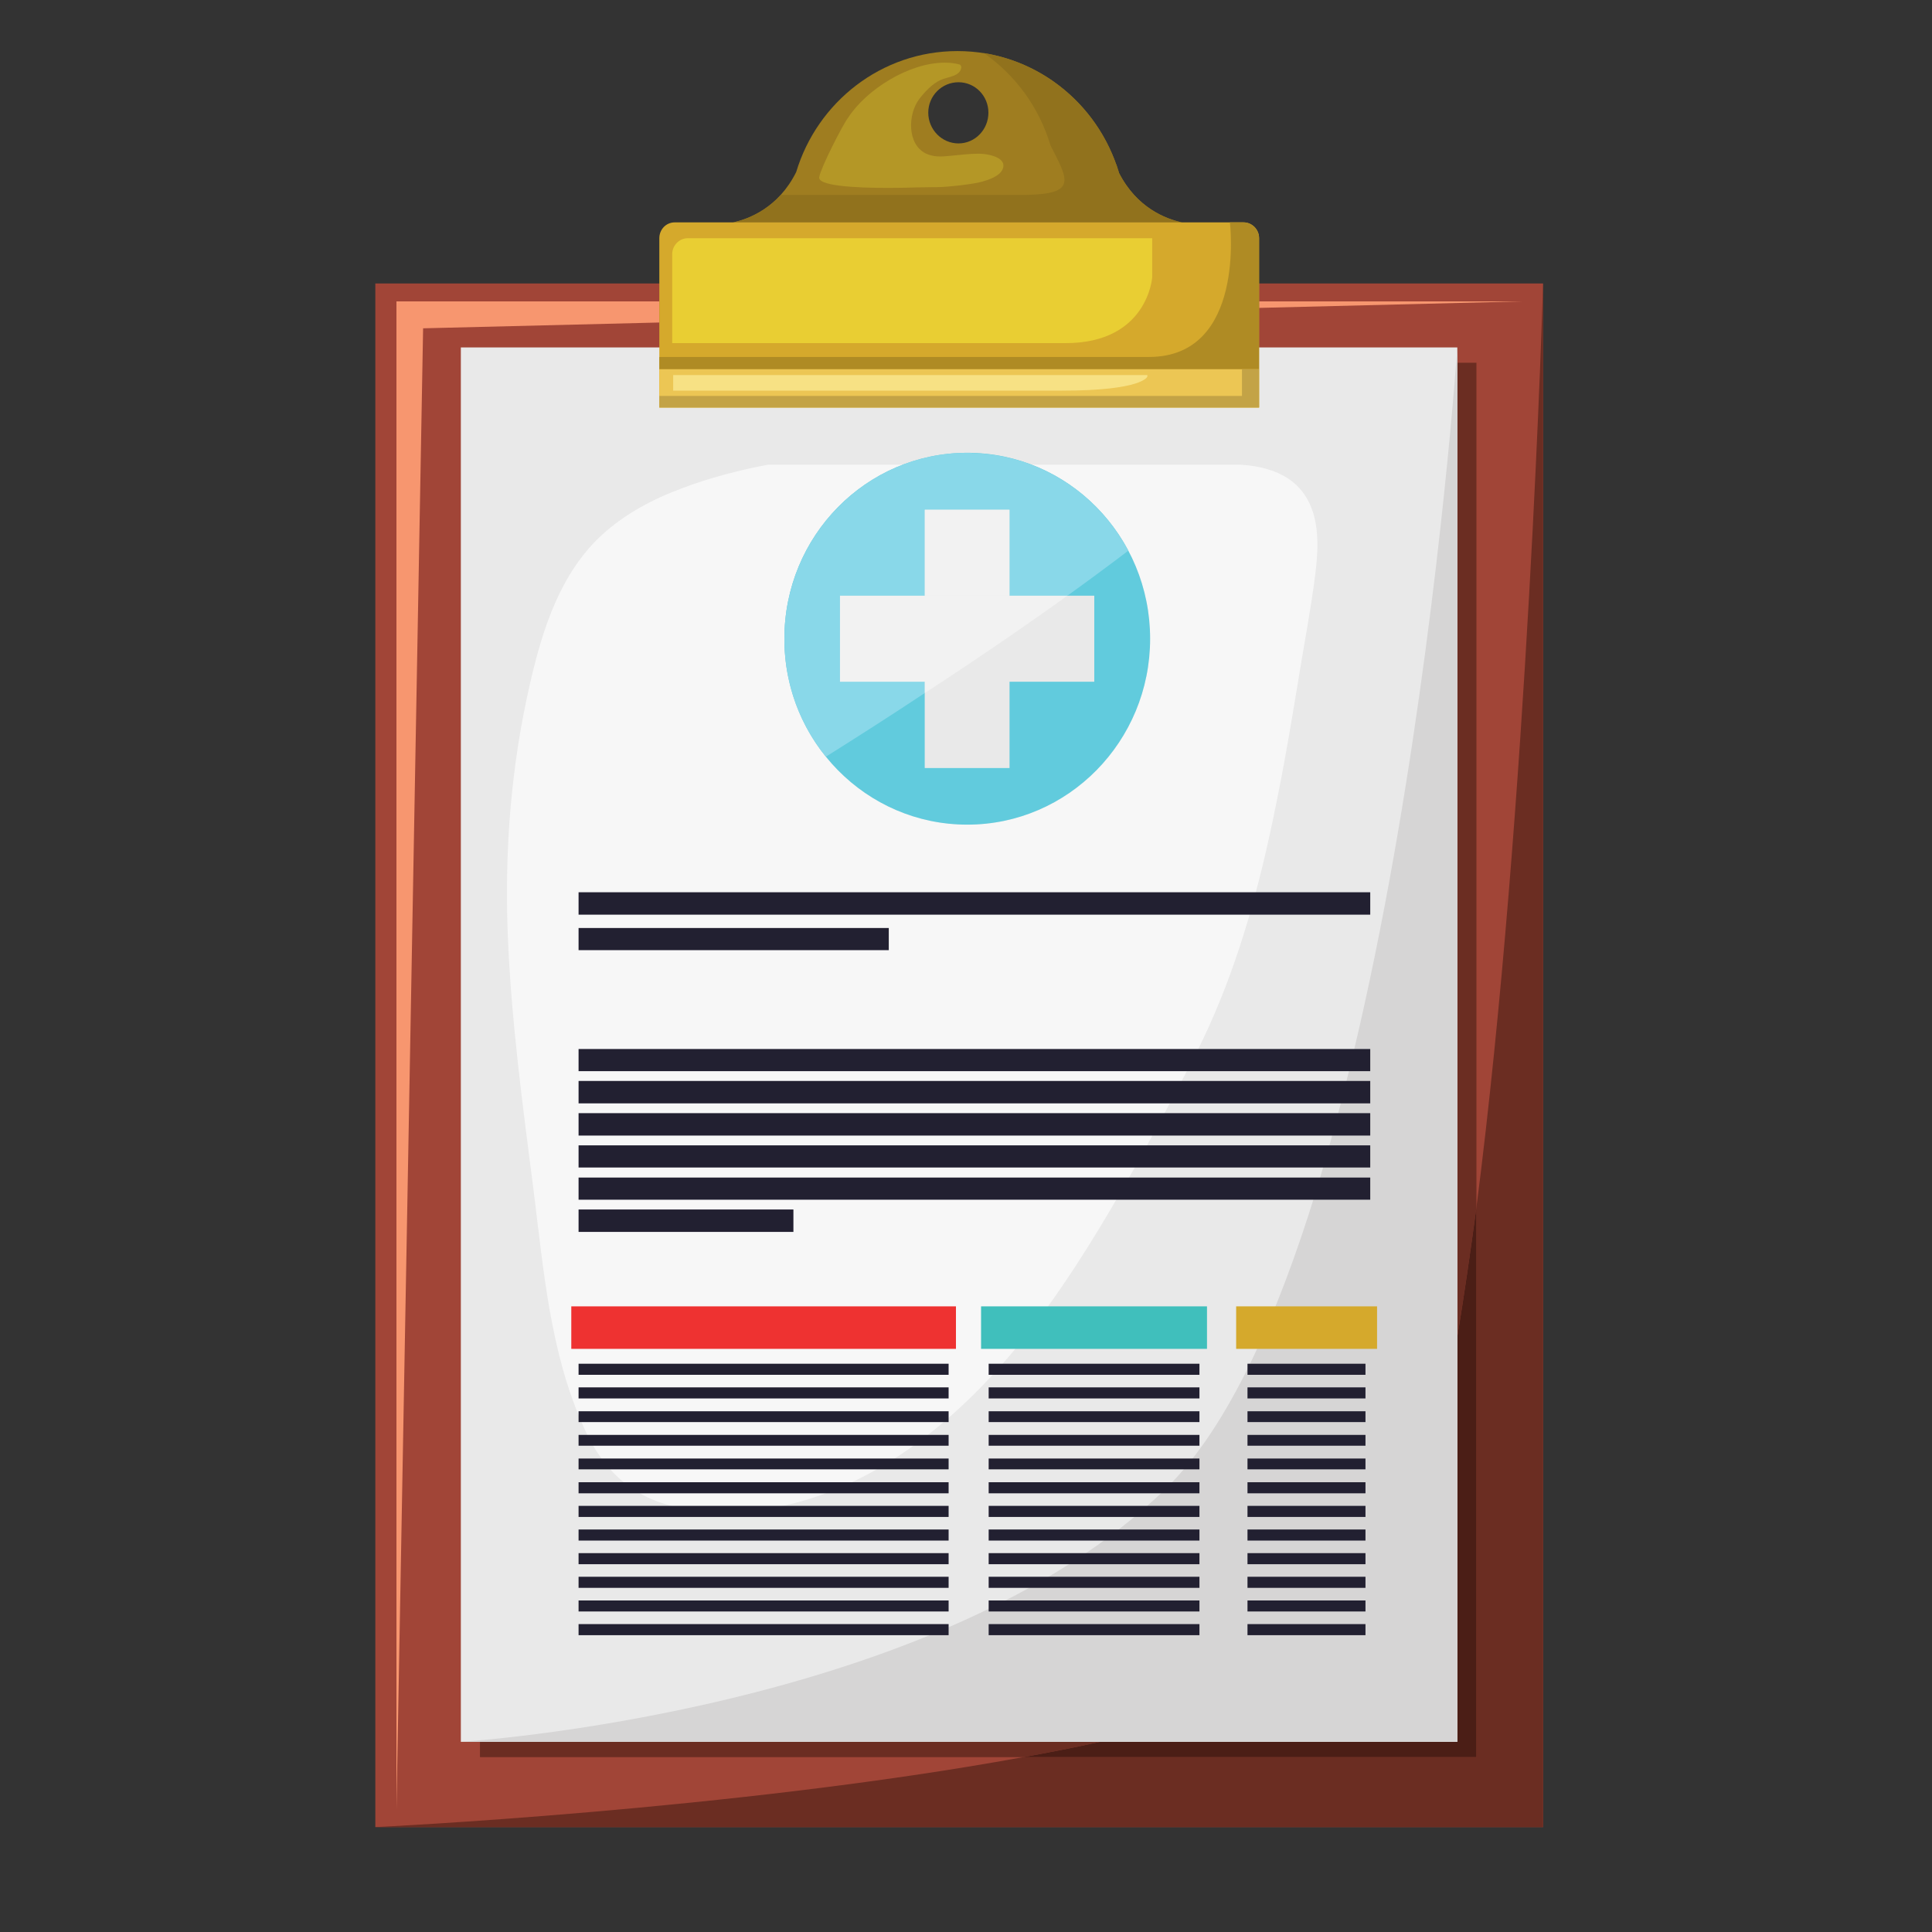 <svg xmlns="http://www.w3.org/2000/svg" xmlns:xlink="http://www.w3.org/1999/xlink" width="40" zoomAndPan="magnify" viewBox="0 0 30 30" height="40" preserveAspectRatio="xMidYMid meet" version="1.0"><rect x="0" y="0" width="30" height="30" fill="#333333" stroke="none"/><defs><clipPath id="ee5cebaee0"><path d="M 5.82 4 L 23.965 4 L 23.965 28.371 L 5.82 28.371 Z M 5.82 4 " clip-rule="nonzero"/></clipPath><clipPath id="a01bb711e3"><path d="M 6 4 L 23.965 4 L 23.965 28.371 L 6 28.371 Z M 6 4 " clip-rule="nonzero"/></clipPath><clipPath id="2b0185ca62"><path d="M 5.82 4 L 23.965 4 L 23.965 28.371 L 5.82 28.371 Z M 5.82 4 " clip-rule="nonzero"/></clipPath><clipPath id="5132e6a546"><path d="M 11 0.789 L 19 0.789 L 19 4 L 11 4 Z M 11 0.789 " clip-rule="nonzero"/></clipPath><clipPath id="327a653593"><path d="M 11 0.789 L 19 0.789 L 19 4 L 11 4 Z M 11 0.789 " clip-rule="nonzero"/></clipPath><clipPath id="edf72d562a"><path d="M 12 0.789 L 16 0.789 L 16 3 L 12 3 Z M 12 0.789 " clip-rule="nonzero"/></clipPath></defs><g clip-path="url(#ee5cebaee0)"><path fill="#a14537" d="M 5.828 28.371 L 23.961 28.371 L 23.961 4.402 L 5.828 4.402 Z M 5.828 28.371 " fill-opacity="1" fill-rule="nonzero"/></g><g clip-path="url(#a01bb711e3)"><path fill="#f7966f" d="M 6.156 28.094 L 6.156 4.68 L 10.238 4.68 L 10.238 5.008 L 6.57 5.098 L 6.156 28.094 M 19.551 4.781 L 19.551 4.68 L 23.629 4.68 L 19.551 4.781 " fill-opacity="1" fill-rule="nonzero"/></g><g clip-path="url(#2b0185ca62)"><path fill="#6b2d22" d="M 23.961 28.371 L 5.828 28.371 C 5.828 28.371 11.391 28.109 15.887 27.285 L 22.926 27.285 L 22.926 18.746 C 23.727 12.535 23.961 4.402 23.961 4.402 L 23.961 28.371 " fill-opacity="1" fill-rule="nonzero"/></g><path fill="#6b2d22" d="M 15.887 27.285 L 7.453 27.285 L 7.453 27.047 L 17.082 27.047 C 16.695 27.133 16.297 27.211 15.887 27.285 M 22.629 20.758 L 22.629 5.633 L 22.926 5.633 L 22.926 18.746 C 22.832 19.445 22.734 20.121 22.629 20.758 " fill-opacity="1" fill-rule="nonzero"/><path fill="#4b1e16" d="M 22.926 27.285 L 15.887 27.285 C 16.297 27.211 16.695 27.133 17.082 27.047 L 22.629 27.047 L 22.629 20.758 C 22.734 20.121 22.832 19.445 22.926 18.746 L 22.926 27.285 " fill-opacity="1" fill-rule="nonzero"/><path fill="#e9e9e9" d="M 7.156 27.047 L 22.629 27.047 L 22.629 5.395 L 7.156 5.395 Z M 7.156 27.047 " fill-opacity="1" fill-rule="nonzero"/><path fill="#d6d5d5" d="M 22.629 27.047 L 7.156 27.047 C 7.156 27.047 14.555 26.594 18.113 23.105 C 21.668 19.617 22.629 5.395 22.629 5.395 L 22.629 27.047 " fill-opacity="1" fill-rule="nonzero"/><g clip-path="url(#5132e6a546)"><path fill="#9f7d20" d="M 14.883 2.227 C 14.625 2.227 14.414 2.012 14.414 1.75 C 14.414 1.488 14.625 1.277 14.883 1.277 C 15.141 1.277 15.348 1.488 15.348 1.75 C 15.348 2.012 15.141 2.227 14.883 2.227 M 17.375 2.684 C 17.051 1.59 16.051 0.793 14.867 0.793 C 13.691 0.793 12.691 1.582 12.363 2.672 C 12.086 3.227 11.633 3.398 11.383 3.453 L 18.352 3.453 C 18.102 3.398 17.652 3.227 17.375 2.684 " fill-opacity="1" fill-rule="nonzero"/></g><path fill="#e9e9e9" d="M 11.586 3.395 L 11.586 3.395 M 11.586 3.395 C 11.754 3.328 11.949 3.219 12.125 3.027 C 11.949 3.219 11.754 3.328 11.586 3.395 M 17.375 2.684 C 17.375 2.684 17.375 2.68 17.375 2.68 C 17.375 2.68 17.375 2.684 17.375 2.684 M 17.375 2.68 C 17.375 2.68 17.375 2.68 17.375 2.676 C 17.375 2.68 17.375 2.68 17.375 2.68 M 17.375 2.676 L 17.375 2.676 M 17.375 2.672 C 17.375 2.672 17.375 2.672 17.371 2.672 C 17.375 2.672 17.375 2.672 17.375 2.672 M 17.371 2.672 C 17.371 2.668 17.371 2.668 17.371 2.668 C 17.371 2.668 17.371 2.668 17.371 2.672 M 17.371 2.668 C 17.371 2.668 17.371 2.664 17.371 2.664 C 17.371 2.664 17.371 2.668 17.371 2.668 M 17.371 2.664 C 17.371 2.66 17.367 2.656 17.367 2.652 C 17.367 2.656 17.371 2.66 17.371 2.664 M 17.367 2.652 C 17.367 2.648 17.367 2.648 17.367 2.648 C 17.367 2.648 17.367 2.648 17.367 2.652 M 17.367 2.648 C 17.367 2.648 17.367 2.645 17.363 2.645 C 17.367 2.645 17.367 2.648 17.367 2.648 M 17.363 2.645 C 17.363 2.645 17.363 2.645 17.363 2.641 C 17.363 2.645 17.363 2.645 17.363 2.645 M 17.363 2.641 C 17.363 2.637 17.359 2.633 17.359 2.625 C 17.359 2.633 17.363 2.637 17.363 2.641 M 17.359 2.625 C 17.359 2.625 17.359 2.625 17.359 2.621 C 17.359 2.625 17.359 2.625 17.359 2.625 M 17.359 2.621 C 17.359 2.621 17.355 2.621 17.355 2.621 C 17.355 2.621 17.359 2.621 17.359 2.621 M 17.355 2.621 C 17.355 2.617 17.355 2.609 17.352 2.605 C 17.355 2.609 17.355 2.617 17.355 2.621 M 17.352 2.605 L 17.352 2.605 M 17.352 2.602 L 17.352 2.602 M 17.352 2.602 C 17.352 2.598 17.352 2.598 17.352 2.598 C 17.352 2.598 17.352 2.598 17.352 2.602 M 17.348 2.598 C 17.348 2.598 17.348 2.594 17.348 2.594 C 17.348 2.594 17.348 2.598 17.348 2.598 M 17.348 2.594 C 17.348 2.594 17.348 2.594 17.348 2.59 C 17.348 2.594 17.348 2.594 17.348 2.594 M 17.348 2.59 C 17.348 2.59 17.348 2.586 17.344 2.586 C 17.348 2.586 17.348 2.59 17.348 2.59 M 17.344 2.586 C 17.344 2.582 17.344 2.582 17.344 2.582 C 17.344 2.582 17.344 2.582 17.344 2.586 M 17.344 2.582 C 17.344 2.582 17.344 2.578 17.344 2.578 C 17.344 2.578 17.344 2.582 17.344 2.582 M 17.344 2.578 C 17.344 2.578 17.344 2.578 17.344 2.574 C 17.344 2.578 17.344 2.578 17.344 2.578 M 17.344 2.574 C 17.34 2.574 17.34 2.574 17.34 2.574 C 17.34 2.574 17.34 2.574 17.344 2.574 M 17.34 2.57 L 17.34 2.57 M 17.34 2.57 C 17.34 2.57 17.34 2.566 17.34 2.566 C 17.34 2.566 17.34 2.566 17.34 2.57 M 17.336 2.562 C 17.336 2.559 17.336 2.559 17.336 2.559 C 17.336 2.559 17.336 2.559 17.336 2.562 M 17.336 2.559 L 17.336 2.559 M 17.336 2.555 L 17.336 2.555 M 17.336 2.551 C 17.336 2.551 17.332 2.551 17.332 2.551 C 17.332 2.551 17.336 2.551 17.336 2.551 M 17.332 2.551 L 17.332 2.551 " fill-opacity="1" fill-rule="nonzero"/><g clip-path="url(#327a653593)"><path fill="#91721d" d="M 18.348 3.453 L 11.387 3.453 C 11.445 3.441 11.512 3.422 11.586 3.395 C 11.754 3.328 11.949 3.219 12.125 3.027 L 15.922 3.027 C 16.727 3.012 16.59 2.801 16.312 2.258 C 16.137 1.668 15.766 1.164 15.277 0.824 C 16.23 0.977 17.012 1.648 17.332 2.551 C 17.332 2.551 17.336 2.551 17.336 2.551 C 17.336 2.555 17.336 2.555 17.336 2.555 C 17.336 2.555 17.336 2.555 17.336 2.559 C 17.336 2.559 17.336 2.559 17.336 2.562 C 17.336 2.562 17.34 2.566 17.34 2.566 C 17.34 2.566 17.34 2.57 17.34 2.57 C 17.34 2.574 17.34 2.574 17.34 2.574 C 17.34 2.574 17.34 2.574 17.344 2.574 C 17.344 2.578 17.344 2.578 17.344 2.578 C 17.344 2.578 17.344 2.582 17.344 2.582 C 17.344 2.582 17.344 2.582 17.344 2.586 C 17.348 2.586 17.348 2.59 17.348 2.59 C 17.348 2.594 17.348 2.594 17.348 2.594 C 17.348 2.594 17.348 2.598 17.348 2.598 C 17.348 2.598 17.352 2.598 17.352 2.598 C 17.352 2.598 17.352 2.598 17.352 2.602 C 17.352 2.605 17.352 2.605 17.352 2.605 C 17.355 2.609 17.355 2.617 17.355 2.621 C 17.355 2.621 17.359 2.621 17.359 2.621 C 17.359 2.625 17.359 2.625 17.359 2.625 C 17.359 2.633 17.363 2.637 17.363 2.641 C 17.363 2.645 17.363 2.645 17.363 2.645 C 17.367 2.645 17.367 2.648 17.367 2.648 C 17.367 2.648 17.367 2.648 17.367 2.652 C 17.367 2.656 17.371 2.66 17.371 2.664 C 17.371 2.664 17.371 2.668 17.371 2.668 C 17.371 2.668 17.371 2.668 17.371 2.672 C 17.375 2.672 17.375 2.672 17.375 2.672 C 17.375 2.672 17.375 2.676 17.375 2.676 C 17.375 2.68 17.375 2.68 17.375 2.68 C 17.375 2.68 17.375 2.684 17.375 2.684 C 17.652 3.227 18.098 3.398 18.348 3.453 " fill-opacity="1" fill-rule="nonzero"/></g><path fill="#d5a92c" d="M 10.477 3.453 C 10.344 3.453 10.238 3.562 10.238 3.699 L 10.238 6.328 L 19.551 6.328 L 19.551 3.699 C 19.551 3.562 19.441 3.453 19.309 3.453 L 10.477 3.453 " fill-opacity="1" fill-rule="nonzero"/><path fill="#af8b24" d="M 10.238 6.328 L 10.238 5.543 C 10.238 5.543 16.328 5.543 17.84 5.543 C 19.352 5.543 19.098 3.453 19.098 3.453 L 19.309 3.453 C 19.441 3.453 19.551 3.562 19.551 3.699 L 19.551 5.734 L 10.238 5.734 L 10.238 6.328 " fill-opacity="1" fill-rule="nonzero"/><path fill="#e9ce33" d="M 16.547 5.328 C 15.27 5.328 10.438 5.328 10.438 5.328 L 10.438 3.945 C 10.438 3.812 10.547 3.699 10.68 3.699 L 17.891 3.699 L 17.891 4.309 C 17.891 4.309 17.82 5.328 16.547 5.328 " fill-opacity="1" fill-rule="nonzero"/><path fill="#ecc654" d="M 10.238 6.328 L 19.551 6.328 L 19.551 5.734 L 10.238 5.734 Z M 10.238 6.328 " fill-opacity="1" fill-rule="nonzero"/><path fill="#c3a346" d="M 19.551 6.328 L 10.238 6.328 L 10.238 6.148 L 19.285 6.148 L 19.285 5.734 L 19.551 5.734 L 19.551 6.328 " fill-opacity="1" fill-rule="nonzero"/><path fill="#f7e184" d="M 16.488 6.066 C 15.227 6.066 10.453 6.066 10.453 6.066 L 10.453 5.824 L 17.816 5.824 L 17.816 5.848 C 17.816 5.848 17.75 6.066 16.488 6.066 " fill-opacity="1" fill-rule="nonzero"/><g clip-path="url(#edf72d562a)"><path fill="#b49726" d="M 13.801 2.918 C 13.277 2.918 12.672 2.887 12.723 2.742 C 12.746 2.605 13.086 1.934 13.172 1.824 C 13.457 1.387 14.117 0.973 14.668 0.973 C 14.746 0.973 14.82 0.98 14.895 1 C 14.918 1.004 14.93 1.031 14.926 1.055 C 14.902 1.188 14.719 1.191 14.605 1.242 C 14.477 1.301 14.363 1.422 14.273 1.539 C 14.098 1.77 14.082 2.238 14.375 2.383 C 14.449 2.418 14.523 2.43 14.602 2.43 C 14.66 2.43 14.715 2.422 14.773 2.418 C 14.91 2.406 15.047 2.387 15.18 2.387 C 15.191 2.387 15.199 2.387 15.211 2.387 C 15.32 2.387 15.656 2.438 15.566 2.633 C 15.516 2.738 15.359 2.789 15.254 2.82 C 15.125 2.859 14.703 2.906 14.551 2.906 C 14.535 2.906 14.523 2.906 14.512 2.906 C 14.508 2.906 14.504 2.906 14.496 2.906 C 14.449 2.906 14.355 2.91 14.234 2.91 C 14.109 2.914 13.961 2.918 13.801 2.918 " fill-opacity="1" fill-rule="nonzero"/></g><path fill="#f7f7f7" d="M 11.246 23.48 C 11.211 23.48 11.176 23.48 11.141 23.48 C 10.719 23.469 10.285 23.391 9.914 23.176 C 9.496 22.93 9.23 22.551 9.039 22.105 C 8.543 20.973 8.441 19.73 8.289 18.512 C 8.117 17.172 7.934 15.828 7.883 14.473 C 7.836 13.164 7.938 11.875 8.234 10.598 C 8.426 9.762 8.703 8.898 9.348 8.305 C 9.707 7.977 10.137 7.75 10.59 7.582 C 11.023 7.418 11.473 7.301 11.93 7.215 L 14.02 7.215 C 12.945 7.625 12.18 8.68 12.18 9.918 C 12.18 9.918 12.18 9.922 12.18 9.922 C 12.18 9.922 12.18 9.926 12.18 9.926 C 12.18 9.926 12.18 9.93 12.18 9.93 C 12.18 9.934 12.18 9.938 12.18 9.938 C 12.18 9.941 12.18 9.941 12.18 9.941 C 12.18 9.945 12.18 9.945 12.18 9.945 C 12.18 9.949 12.18 9.953 12.18 9.953 C 12.18 9.957 12.18 9.957 12.18 9.957 C 12.18 9.957 12.18 9.957 12.18 9.961 C 12.18 9.965 12.18 9.969 12.18 9.973 C 12.18 9.973 12.18 9.973 12.18 9.977 C 12.211 11.543 13.469 12.805 15.02 12.805 C 16.586 12.805 17.859 11.512 17.859 9.918 C 17.859 8.68 17.094 7.625 16.016 7.215 L 19.254 7.215 C 20.586 7.293 20.492 8.355 20.422 8.93 C 20.355 9.457 20.254 9.984 20.168 10.512 C 20.07 11.105 19.973 11.699 19.855 12.289 C 19.625 13.469 19.332 14.645 18.855 15.75 C 18.648 16.242 18.391 16.707 18.141 17.176 C 17.914 17.598 17.688 18.016 17.449 18.43 C 16.961 19.281 16.438 20.117 15.82 20.879 C 14.684 22.277 13.102 23.48 11.246 23.48 " fill-opacity="1" fill-rule="nonzero"/><path fill="#61cbdd" d="M 17.859 9.918 C 17.859 11.512 16.586 12.805 15.02 12.805 C 13.449 12.805 12.18 11.512 12.18 9.918 C 12.18 8.324 13.449 7.031 15.02 7.031 C 16.586 7.031 17.859 8.324 17.859 9.918 " fill-opacity="1" fill-rule="nonzero"/><path fill="#e9e9e9" d="M 14.359 11.926 L 15.676 11.926 L 15.676 7.914 L 14.359 7.914 Z M 14.359 11.926 " fill-opacity="1" fill-rule="nonzero"/><path fill="#e9e9e9" d="M 13.043 10.586 L 16.992 10.586 L 16.992 9.25 L 13.043 9.25 Z M 13.043 10.586 " fill-opacity="1" fill-rule="nonzero"/><path fill="#89d8e9" d="M 12.824 11.75 C 12.43 11.266 12.191 10.648 12.18 9.977 C 12.18 9.973 12.18 9.973 12.18 9.973 C 12.18 9.969 12.18 9.965 12.18 9.961 C 12.18 9.961 12.18 9.965 12.18 9.961 C 12.18 9.957 12.18 9.957 12.18 9.957 C 12.18 9.957 12.18 9.957 12.18 9.953 C 12.18 9.953 12.18 9.949 12.18 9.945 C 12.18 9.945 12.18 9.945 12.18 9.941 C 12.18 9.941 12.18 9.941 12.18 9.938 C 12.18 9.938 12.18 9.934 12.18 9.93 C 12.18 9.93 12.18 9.93 12.18 9.926 C 12.18 9.926 12.18 9.922 12.18 9.922 C 12.18 9.922 12.18 9.918 12.18 9.918 C 12.18 8.324 13.449 7.031 15.02 7.031 C 15.02 7.031 15.023 7.031 15.023 7.031 C 15.027 7.031 15.027 7.031 15.027 7.031 C 15.027 7.031 15.031 7.031 15.031 7.031 C 15.031 7.031 15.031 7.031 15.035 7.031 C 15.039 7.031 15.039 7.031 15.039 7.031 C 15.043 7.031 15.043 7.031 15.047 7.031 C 15.047 7.031 15.047 7.031 15.051 7.031 C 15.051 7.031 15.051 7.031 15.055 7.031 C 15.059 7.031 15.059 7.031 15.059 7.031 C 15.059 7.031 15.062 7.031 15.062 7.031 C 15.062 7.031 15.062 7.031 15.066 7.031 C 15.066 7.031 15.07 7.031 15.07 7.031 C 15.074 7.031 15.078 7.031 15.078 7.031 C 15.078 7.031 15.082 7.031 15.082 7.031 C 15.082 7.031 15.086 7.031 15.086 7.031 C 15.09 7.031 15.09 7.035 15.09 7.035 C 15.094 7.035 15.094 7.035 15.098 7.035 C 16.145 7.062 17.051 7.668 17.52 8.551 C 17.223 8.777 16.906 9.012 16.574 9.25 L 15.676 9.25 L 15.676 7.914 L 14.359 7.914 L 14.359 9.25 L 13.043 9.25 L 13.043 10.586 L 14.359 10.586 L 14.359 10.762 C 13.836 11.109 13.316 11.441 12.824 11.75 " fill-opacity="1" fill-rule="nonzero"/><path fill="#f2f2f2" d="M 14.359 10.762 L 14.359 10.586 L 14.629 10.586 C 14.539 10.645 14.449 10.703 14.359 10.762 M 15.676 9.25 L 14.359 9.25 L 14.359 7.914 L 15.676 7.914 L 15.676 9.25 " fill-opacity="1" fill-rule="nonzero"/><path fill="#f2f2f2" d="M 14.629 10.586 L 13.043 10.586 L 13.043 9.25 L 16.574 9.25 C 15.957 9.695 15.293 10.148 14.629 10.586 " fill-opacity="1" fill-rule="nonzero"/><path fill="#222031" d="M 21.277 14.203 L 8.984 14.203 L 8.984 13.855 L 21.277 13.855 L 21.277 14.203 " fill-opacity="1" fill-rule="nonzero"/><path fill="#222031" d="M 21.277 16.633 L 8.984 16.633 L 8.984 16.289 L 21.277 16.289 L 21.277 16.633 " fill-opacity="1" fill-rule="nonzero"/><path fill="#222031" d="M 21.277 17.133 L 8.984 17.133 L 8.984 16.785 L 21.277 16.785 L 21.277 17.133 " fill-opacity="1" fill-rule="nonzero"/><path fill="#222031" d="M 21.277 17.633 L 8.984 17.633 L 8.984 17.285 L 21.277 17.285 L 21.277 17.633 " fill-opacity="1" fill-rule="nonzero"/><path fill="#222031" d="M 21.277 18.129 L 8.984 18.129 L 8.984 17.785 L 21.277 17.785 L 21.277 18.129 " fill-opacity="1" fill-rule="nonzero"/><path fill="#222031" d="M 21.277 18.629 L 8.984 18.629 L 8.984 18.285 L 21.277 18.285 L 21.277 18.629 " fill-opacity="1" fill-rule="nonzero"/><path fill="#ee3231" d="M 14.844 20.945 L 8.871 20.945 L 8.871 20.285 L 14.844 20.285 L 14.844 20.945 " fill-opacity="1" fill-rule="nonzero"/><path fill="#40bfbc" d="M 18.742 20.945 L 15.234 20.945 L 15.234 20.285 L 18.742 20.285 L 18.742 20.945 " fill-opacity="1" fill-rule="nonzero"/><path fill="#d5a92c" d="M 21.383 20.945 L 19.195 20.945 L 19.195 20.285 L 21.383 20.285 L 21.383 20.945 " fill-opacity="1" fill-rule="nonzero"/><path fill="#222031" d="M 14.73 21.348 L 8.984 21.348 L 8.984 21.176 L 14.73 21.176 L 14.73 21.348 " fill-opacity="1" fill-rule="nonzero"/><path fill="#222031" d="M 18.625 21.348 L 15.352 21.348 L 15.352 21.176 L 18.625 21.176 L 18.625 21.348 " fill-opacity="1" fill-rule="nonzero"/><path fill="#222031" d="M 21.203 21.348 L 19.371 21.348 L 19.371 21.176 L 21.203 21.176 L 21.203 21.348 " fill-opacity="1" fill-rule="nonzero"/><path fill="#222031" d="M 14.73 21.715 L 8.984 21.715 L 8.984 21.543 L 14.73 21.543 L 14.73 21.715 " fill-opacity="1" fill-rule="nonzero"/><path fill="#222031" d="M 18.625 21.715 L 15.352 21.715 L 15.352 21.543 L 18.625 21.543 L 18.625 21.715 " fill-opacity="1" fill-rule="nonzero"/><path fill="#222031" d="M 21.203 21.715 L 19.371 21.715 L 19.371 21.543 L 21.203 21.543 L 21.203 21.715 " fill-opacity="1" fill-rule="nonzero"/><path fill="#222031" d="M 14.73 22.082 L 8.984 22.082 L 8.984 21.914 L 14.73 21.914 L 14.73 22.082 " fill-opacity="1" fill-rule="nonzero"/><path fill="#222031" d="M 18.625 22.082 L 15.352 22.082 L 15.352 21.914 L 18.625 21.914 L 18.625 22.082 " fill-opacity="1" fill-rule="nonzero"/><path fill="#222031" d="M 21.203 22.082 L 19.371 22.082 L 19.371 21.914 L 21.203 21.914 L 21.203 22.082 " fill-opacity="1" fill-rule="nonzero"/><path fill="#222031" d="M 14.73 22.449 L 8.984 22.449 L 8.984 22.281 L 14.73 22.281 L 14.73 22.449 " fill-opacity="1" fill-rule="nonzero"/><path fill="#222031" d="M 18.625 22.449 L 15.352 22.449 L 15.352 22.281 L 18.625 22.281 L 18.625 22.449 " fill-opacity="1" fill-rule="nonzero"/><path fill="#222031" d="M 21.203 22.449 L 19.371 22.449 L 19.371 22.281 L 21.203 22.281 L 21.203 22.449 " fill-opacity="1" fill-rule="nonzero"/><path fill="#222031" d="M 14.73 22.816 L 8.984 22.816 L 8.984 22.648 L 14.73 22.648 L 14.73 22.816 " fill-opacity="1" fill-rule="nonzero"/><path fill="#222031" d="M 18.625 22.816 L 15.352 22.816 L 15.352 22.648 L 18.625 22.648 L 18.625 22.816 " fill-opacity="1" fill-rule="nonzero"/><path fill="#222031" d="M 21.203 22.816 L 19.371 22.816 L 19.371 22.648 L 21.203 22.648 L 21.203 22.816 " fill-opacity="1" fill-rule="nonzero"/><path fill="#222031" d="M 14.73 23.188 L 8.984 23.188 L 8.984 23.016 L 14.73 23.016 L 14.73 23.188 " fill-opacity="1" fill-rule="nonzero"/><path fill="#222031" d="M 18.625 23.188 L 15.352 23.188 L 15.352 23.016 L 18.625 23.016 L 18.625 23.188 " fill-opacity="1" fill-rule="nonzero"/><path fill="#222031" d="M 21.203 23.188 L 19.371 23.188 L 19.371 23.016 L 21.203 23.016 L 21.203 23.188 " fill-opacity="1" fill-rule="nonzero"/><path fill="#222031" d="M 14.73 23.555 L 8.984 23.555 L 8.984 23.383 L 14.73 23.383 L 14.73 23.555 " fill-opacity="1" fill-rule="nonzero"/><path fill="#222031" d="M 18.625 23.555 L 15.352 23.555 L 15.352 23.383 L 18.625 23.383 L 18.625 23.555 " fill-opacity="1" fill-rule="nonzero"/><path fill="#222031" d="M 21.203 23.555 L 19.371 23.555 L 19.371 23.383 L 21.203 23.383 L 21.203 23.555 " fill-opacity="1" fill-rule="nonzero"/><path fill="#222031" d="M 14.73 23.922 L 8.984 23.922 L 8.984 23.75 L 14.73 23.75 L 14.73 23.922 " fill-opacity="1" fill-rule="nonzero"/><path fill="#222031" d="M 18.625 23.922 L 15.352 23.922 L 15.352 23.75 L 18.625 23.75 L 18.625 23.922 " fill-opacity="1" fill-rule="nonzero"/><path fill="#222031" d="M 21.203 23.922 L 19.371 23.922 L 19.371 23.75 L 21.203 23.75 L 21.203 23.922 " fill-opacity="1" fill-rule="nonzero"/><path fill="#222031" d="M 14.73 24.289 L 8.984 24.289 L 8.984 24.117 L 14.73 24.117 L 14.73 24.289 " fill-opacity="1" fill-rule="nonzero"/><path fill="#222031" d="M 18.625 24.289 L 15.352 24.289 L 15.352 24.117 L 18.625 24.117 L 18.625 24.289 " fill-opacity="1" fill-rule="nonzero"/><path fill="#222031" d="M 21.203 24.289 L 19.371 24.289 L 19.371 24.117 L 21.203 24.117 L 21.203 24.289 " fill-opacity="1" fill-rule="nonzero"/><path fill="#222031" d="M 14.73 24.656 L 8.984 24.656 L 8.984 24.484 L 14.73 24.484 L 14.73 24.656 " fill-opacity="1" fill-rule="nonzero"/><path fill="#222031" d="M 18.625 24.656 L 15.352 24.656 L 15.352 24.484 L 18.625 24.484 L 18.625 24.656 " fill-opacity="1" fill-rule="nonzero"/><path fill="#222031" d="M 21.203 24.656 L 19.371 24.656 L 19.371 24.484 L 21.203 24.484 L 21.203 24.656 " fill-opacity="1" fill-rule="nonzero"/><path fill="#222031" d="M 14.73 25.023 L 8.984 25.023 L 8.984 24.852 L 14.73 24.852 L 14.73 25.023 " fill-opacity="1" fill-rule="nonzero"/><path fill="#222031" d="M 18.625 25.023 L 15.352 25.023 L 15.352 24.852 L 18.625 24.852 L 18.625 25.023 " fill-opacity="1" fill-rule="nonzero"/><path fill="#222031" d="M 21.203 25.023 L 19.371 25.023 L 19.371 24.852 L 21.203 24.852 L 21.203 25.023 " fill-opacity="1" fill-rule="nonzero"/><path fill="#222031" d="M 14.73 25.391 L 8.984 25.391 L 8.984 25.219 L 14.73 25.219 L 14.73 25.391 " fill-opacity="1" fill-rule="nonzero"/><path fill="#222031" d="M 18.625 25.391 L 15.352 25.391 L 15.352 25.219 L 18.625 25.219 L 18.625 25.391 " fill-opacity="1" fill-rule="nonzero"/><path fill="#222031" d="M 21.203 25.391 L 19.371 25.391 L 19.371 25.219 L 21.203 25.219 L 21.203 25.391 " fill-opacity="1" fill-rule="nonzero"/><path fill="#222031" d="M 12.32 19.129 L 8.984 19.129 L 8.984 18.781 L 12.32 18.781 L 12.32 19.129 " fill-opacity="1" fill-rule="nonzero"/><path fill="#222031" d="M 13.801 14.754 L 8.984 14.754 L 8.984 14.41 L 13.801 14.41 L 13.801 14.754 " fill-opacity="1" fill-rule="nonzero"/></svg>